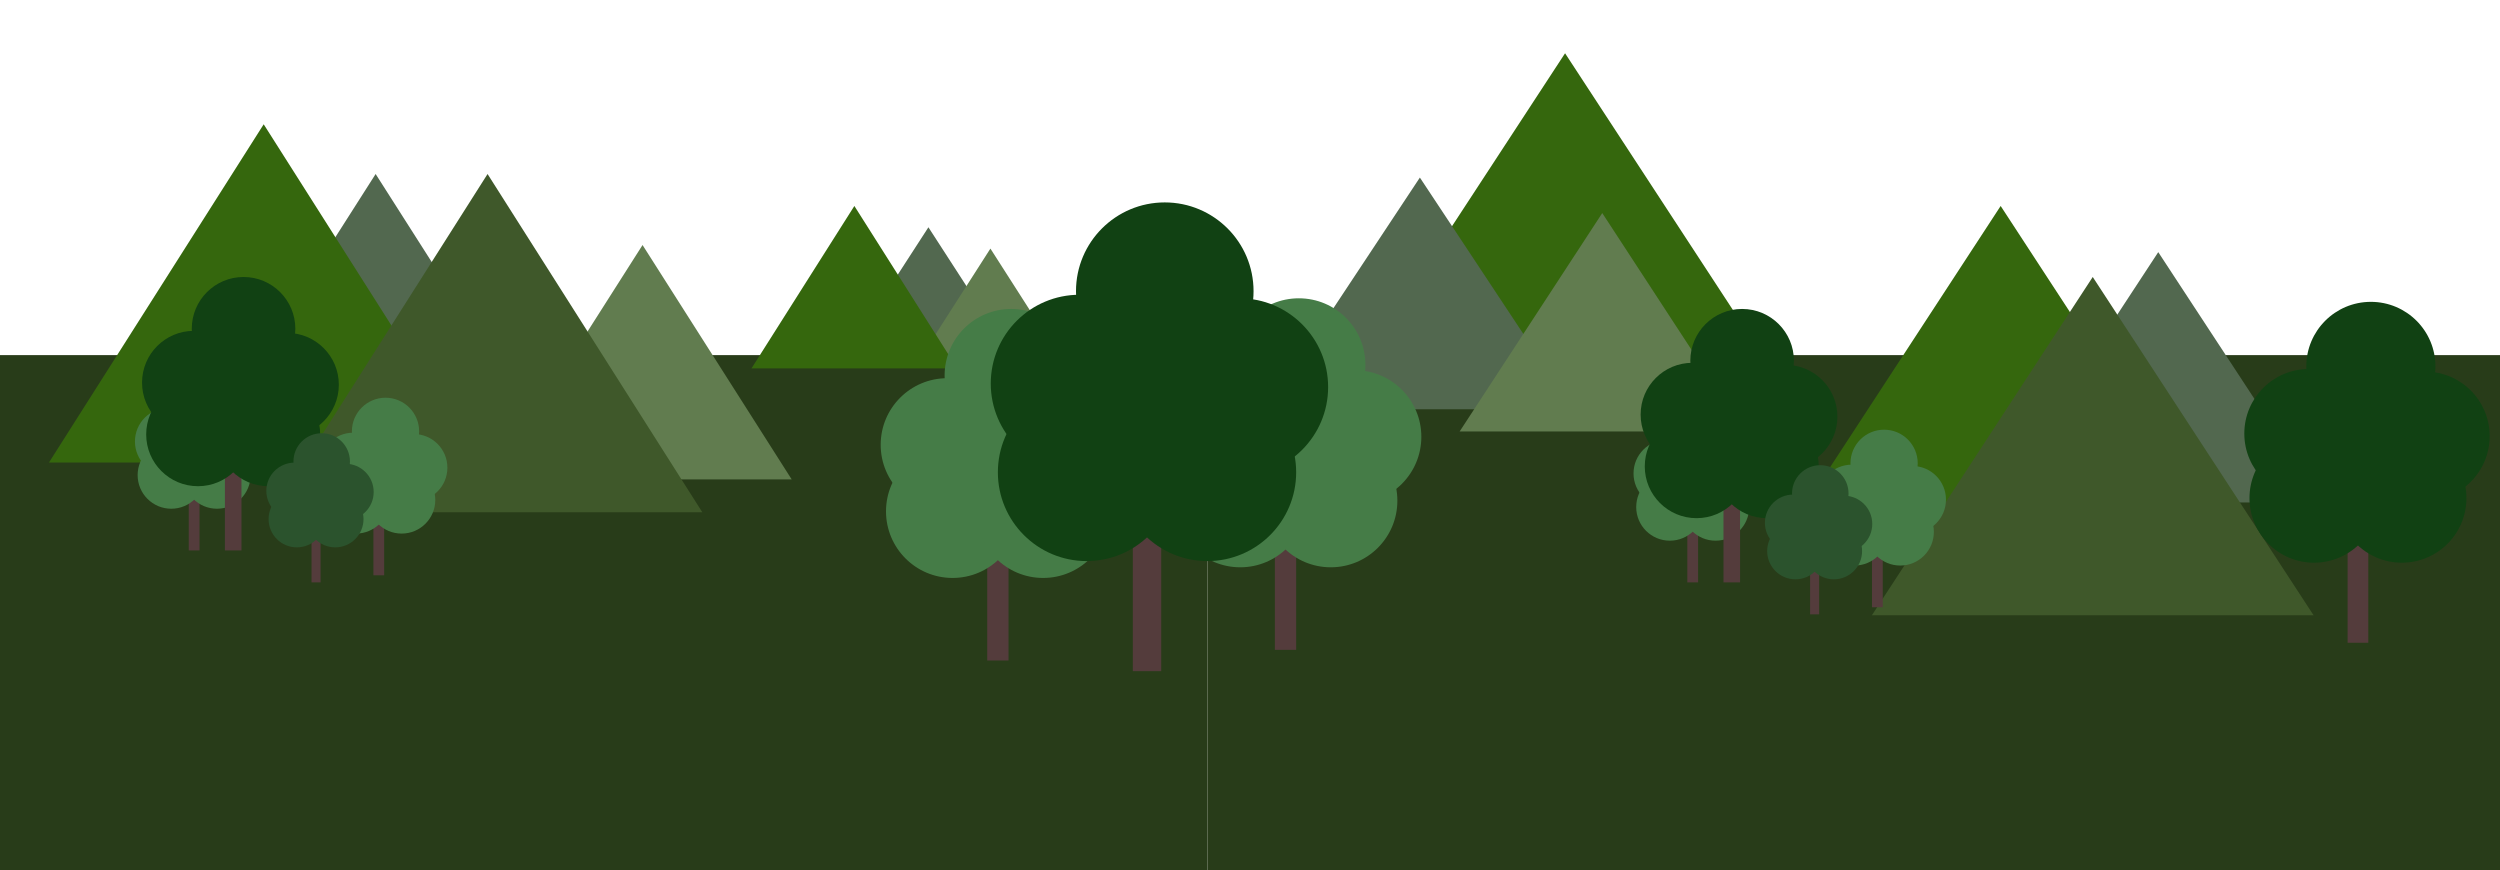 <svg width="704" height="245" viewBox="0 0 704 245" fill="none" xmlns="http://www.w3.org/2000/svg">
<rect y="100" width="340" height="145" fill="#283C19"/>
<path d="M105.778 49L150.714 119.5H60.842L105.778 49Z" fill="#52684F"/>
<path d="M261.441 64L283.279 97.75H239.603L261.441 64Z" fill="#52684F"/>
<path d="M180.942 69L222.939 135H138.946L180.942 69Z" fill="#617C4F"/>
<path d="M278.899 70L299.057 101.5H258.74L278.899 70Z" fill="#617C4F"/>
<path d="M74.257 35L134.732 130.25H13.783L74.257 35Z" fill="#35670D"/>
<path d="M240.589 58L269.566 103.75H211.612L240.589 58Z" fill="#35670D"/>
<path d="M137.299 49L197.773 144.25H76.824L137.299 49Z" fill="#3F582A"/>
<rect x="340" y="100" width="364" height="145" fill="#283C19"/>
<path d="M607.764 71L653.97 141.5H561.559L607.764 71Z" fill="#52684F"/>
<path d="M563.386 58L625.569 153.25H501.203L563.386 58Z" fill="#35670D"/>
<path d="M589.315 78L651.498 173.25H527.132L589.315 78Z" fill="#3F582A"/>
<path d="M440.723 15L498.588 103.5H382.859L440.723 15Z" fill="#35670D"/>
<path d="M399.836 50L443.018 115.25H356.653L399.836 50Z" fill="#52684F"/>
<path d="M451.195 60L491.354 121.5H411.035L451.195 60Z" fill="#617C4F"/>
<rect x="278" y="130.5" width="6" height="55.5" fill="#543C3C"/>
<circle cx="268.25" cy="144" r="18.75" fill="#457C47"/>
<circle cx="293.75" cy="144" r="18.75" fill="#457C47"/>
<circle cx="281.75" cy="123.75" r="18.75" fill="#457C47"/>
<circle cx="300.5" cy="126" r="18.75" fill="#457C47"/>
<circle cx="266.75" cy="125.25" r="18.75" fill="#457C47"/>
<circle cx="284.75" cy="105.75" r="18.75" fill="#457C47"/>
<rect x="105.152" y="133.97" width="3.03" height="28.03" fill="#543C3C"/>
<circle cx="100.227" cy="140.788" r="9.47" fill="#457C47"/>
<circle cx="113.106" cy="140.788" r="9.47" fill="#457C47"/>
<circle cx="107.045" cy="130.561" r="9.47" fill="#457C47"/>
<circle cx="116.515" cy="131.697" r="9.47" fill="#457C47"/>
<circle cx="99.47" cy="131.318" r="9.47" fill="#457C47"/>
<circle cx="108.561" cy="121.47" r="9.47" fill="#457C47"/>
<rect x="527.151" y="142.97" width="3.03" height="28.03" fill="#543C3C"/>
<circle cx="522.227" cy="149.788" r="9.47" fill="#457C47"/>
<circle cx="535.106" cy="149.788" r="9.47" fill="#457C47"/>
<circle cx="529.045" cy="139.561" r="9.47" fill="#457C47"/>
<circle cx="538.515" cy="140.697" r="9.47" fill="#457C47"/>
<circle cx="521.47" cy="140.318" r="9.47" fill="#457C47"/>
<circle cx="530.561" cy="130.47" r="9.47" fill="#457C47"/>
<rect x="53.151" y="126.97" width="3.03" height="28.03" fill="#543C3C"/>
<circle cx="48.227" cy="133.788" r="9.47" fill="#457C47"/>
<circle cx="61.106" cy="133.788" r="9.47" fill="#457C47"/>
<circle cx="55.045" cy="123.561" r="9.47" fill="#457C47"/>
<circle cx="64.515" cy="124.697" r="9.47" fill="#457C47"/>
<circle cx="47.47" cy="124.318" r="9.47" fill="#457C47"/>
<circle cx="56.561" cy="114.47" r="9.47" fill="#457C47"/>
<rect x="475.152" y="135.97" width="3.03" height="28.03" fill="#543C3C"/>
<circle cx="470.227" cy="142.788" r="9.47" fill="#457C47"/>
<circle cx="483.106" cy="142.788" r="9.47" fill="#457C47"/>
<circle cx="477.045" cy="132.561" r="9.47" fill="#457C47"/>
<circle cx="486.515" cy="133.697" r="9.47" fill="#457C47"/>
<circle cx="469.47" cy="133.318" r="9.47" fill="#457C47"/>
<circle cx="478.561" cy="123.47" r="9.47" fill="#457C47"/>
<rect x="359" y="127.5" width="6" height="55.5" fill="#543C3C"/>
<circle cx="349.25" cy="141" r="18.75" fill="#457C47"/>
<circle cx="374.75" cy="141" r="18.75" fill="#457C47"/>
<circle cx="362.75" cy="120.75" r="18.75" fill="#457C47"/>
<circle cx="381.5" cy="123" r="18.75" fill="#457C47"/>
<circle cx="347.75" cy="122.25" r="18.75" fill="#457C47"/>
<circle cx="365.75" cy="102.75" r="18.75" fill="#457C47"/>
<rect x="319" y="115" width="8" height="74" fill="#543C3C"/>
<circle cx="306" cy="133" r="25" fill="#114113"/>
<circle cx="340" cy="133" r="25" fill="#114113"/>
<circle cx="324" cy="106" r="25" fill="#114113"/>
<circle cx="349" cy="109" r="25" fill="#114113"/>
<circle cx="304" cy="108" r="25" fill="#114113"/>
<circle cx="328" cy="82" r="25" fill="#114113"/>
<rect x="661.091" y="127.182" width="5.818" height="53.818" fill="#543C3C"/>
<circle cx="651.636" cy="140.273" r="18.182" fill="#114113"/>
<circle cx="676.364" cy="140.273" r="18.182" fill="#114113"/>
<circle cx="664.727" cy="120.636" r="18.182" fill="#114113"/>
<circle cx="682.909" cy="122.818" r="18.182" fill="#114113"/>
<circle cx="650.182" cy="122.091" r="18.182" fill="#114113"/>
<circle cx="667.636" cy="103.182" r="18.182" fill="#114113"/>
<rect x="63.333" y="111.833" width="4.667" height="43.167" fill="#543C3C"/>
<circle cx="55.75" cy="122.333" r="14.583" fill="#114113"/>
<circle cx="75.583" cy="122.333" r="14.583" fill="#114113"/>
<circle cx="66.25" cy="106.583" r="14.583" fill="#114113"/>
<circle cx="80.833" cy="108.333" r="14.583" fill="#114113"/>
<circle cx="54.583" cy="107.75" r="14.583" fill="#114113"/>
<circle cx="68.583" cy="92.583" r="14.583" fill="#114113"/>
<rect x="485.333" y="120.833" width="4.667" height="43.167" fill="#543C3C"/>
<circle cx="477.75" cy="131.333" r="14.583" fill="#114113"/>
<circle cx="497.583" cy="131.333" r="14.583" fill="#114113"/>
<circle cx="488.25" cy="115.583" r="14.583" fill="#114113"/>
<circle cx="502.833" cy="117.333" r="14.583" fill="#114113"/>
<circle cx="476.583" cy="116.75" r="14.583" fill="#114113"/>
<circle cx="490.583" cy="101.583" r="14.583" fill="#114113"/>
<rect x="87.727" y="140.455" width="2.545" height="23.546" fill="#543C3C"/>
<circle cx="83.591" cy="146.182" r="7.955" fill="#2B532D"/>
<circle cx="94.409" cy="146.182" r="7.955" fill="#2B532D"/>
<circle cx="89.318" cy="137.591" r="7.955" fill="#2B532D"/>
<circle cx="97.273" cy="138.545" r="7.955" fill="#2B532D"/>
<circle cx="82.954" cy="138.227" r="7.955" fill="#2B532D"/>
<circle cx="90.591" cy="129.955" r="7.955" fill="#2B532D"/>
<rect x="509.727" y="149.455" width="2.545" height="23.546" fill="#543C3C"/>
<circle cx="505.591" cy="155.182" r="7.955" fill="#2B532D"/>
<circle cx="516.409" cy="155.182" r="7.955" fill="#2B532D"/>
<circle cx="511.318" cy="146.591" r="7.955" fill="#2B532D"/>
<circle cx="519.273" cy="147.545" r="7.955" fill="#2B532D"/>
<circle cx="504.955" cy="147.227" r="7.955" fill="#2B532D"/>
<circle cx="512.591" cy="138.955" r="7.955" fill="#2B532D"/>
</svg>
